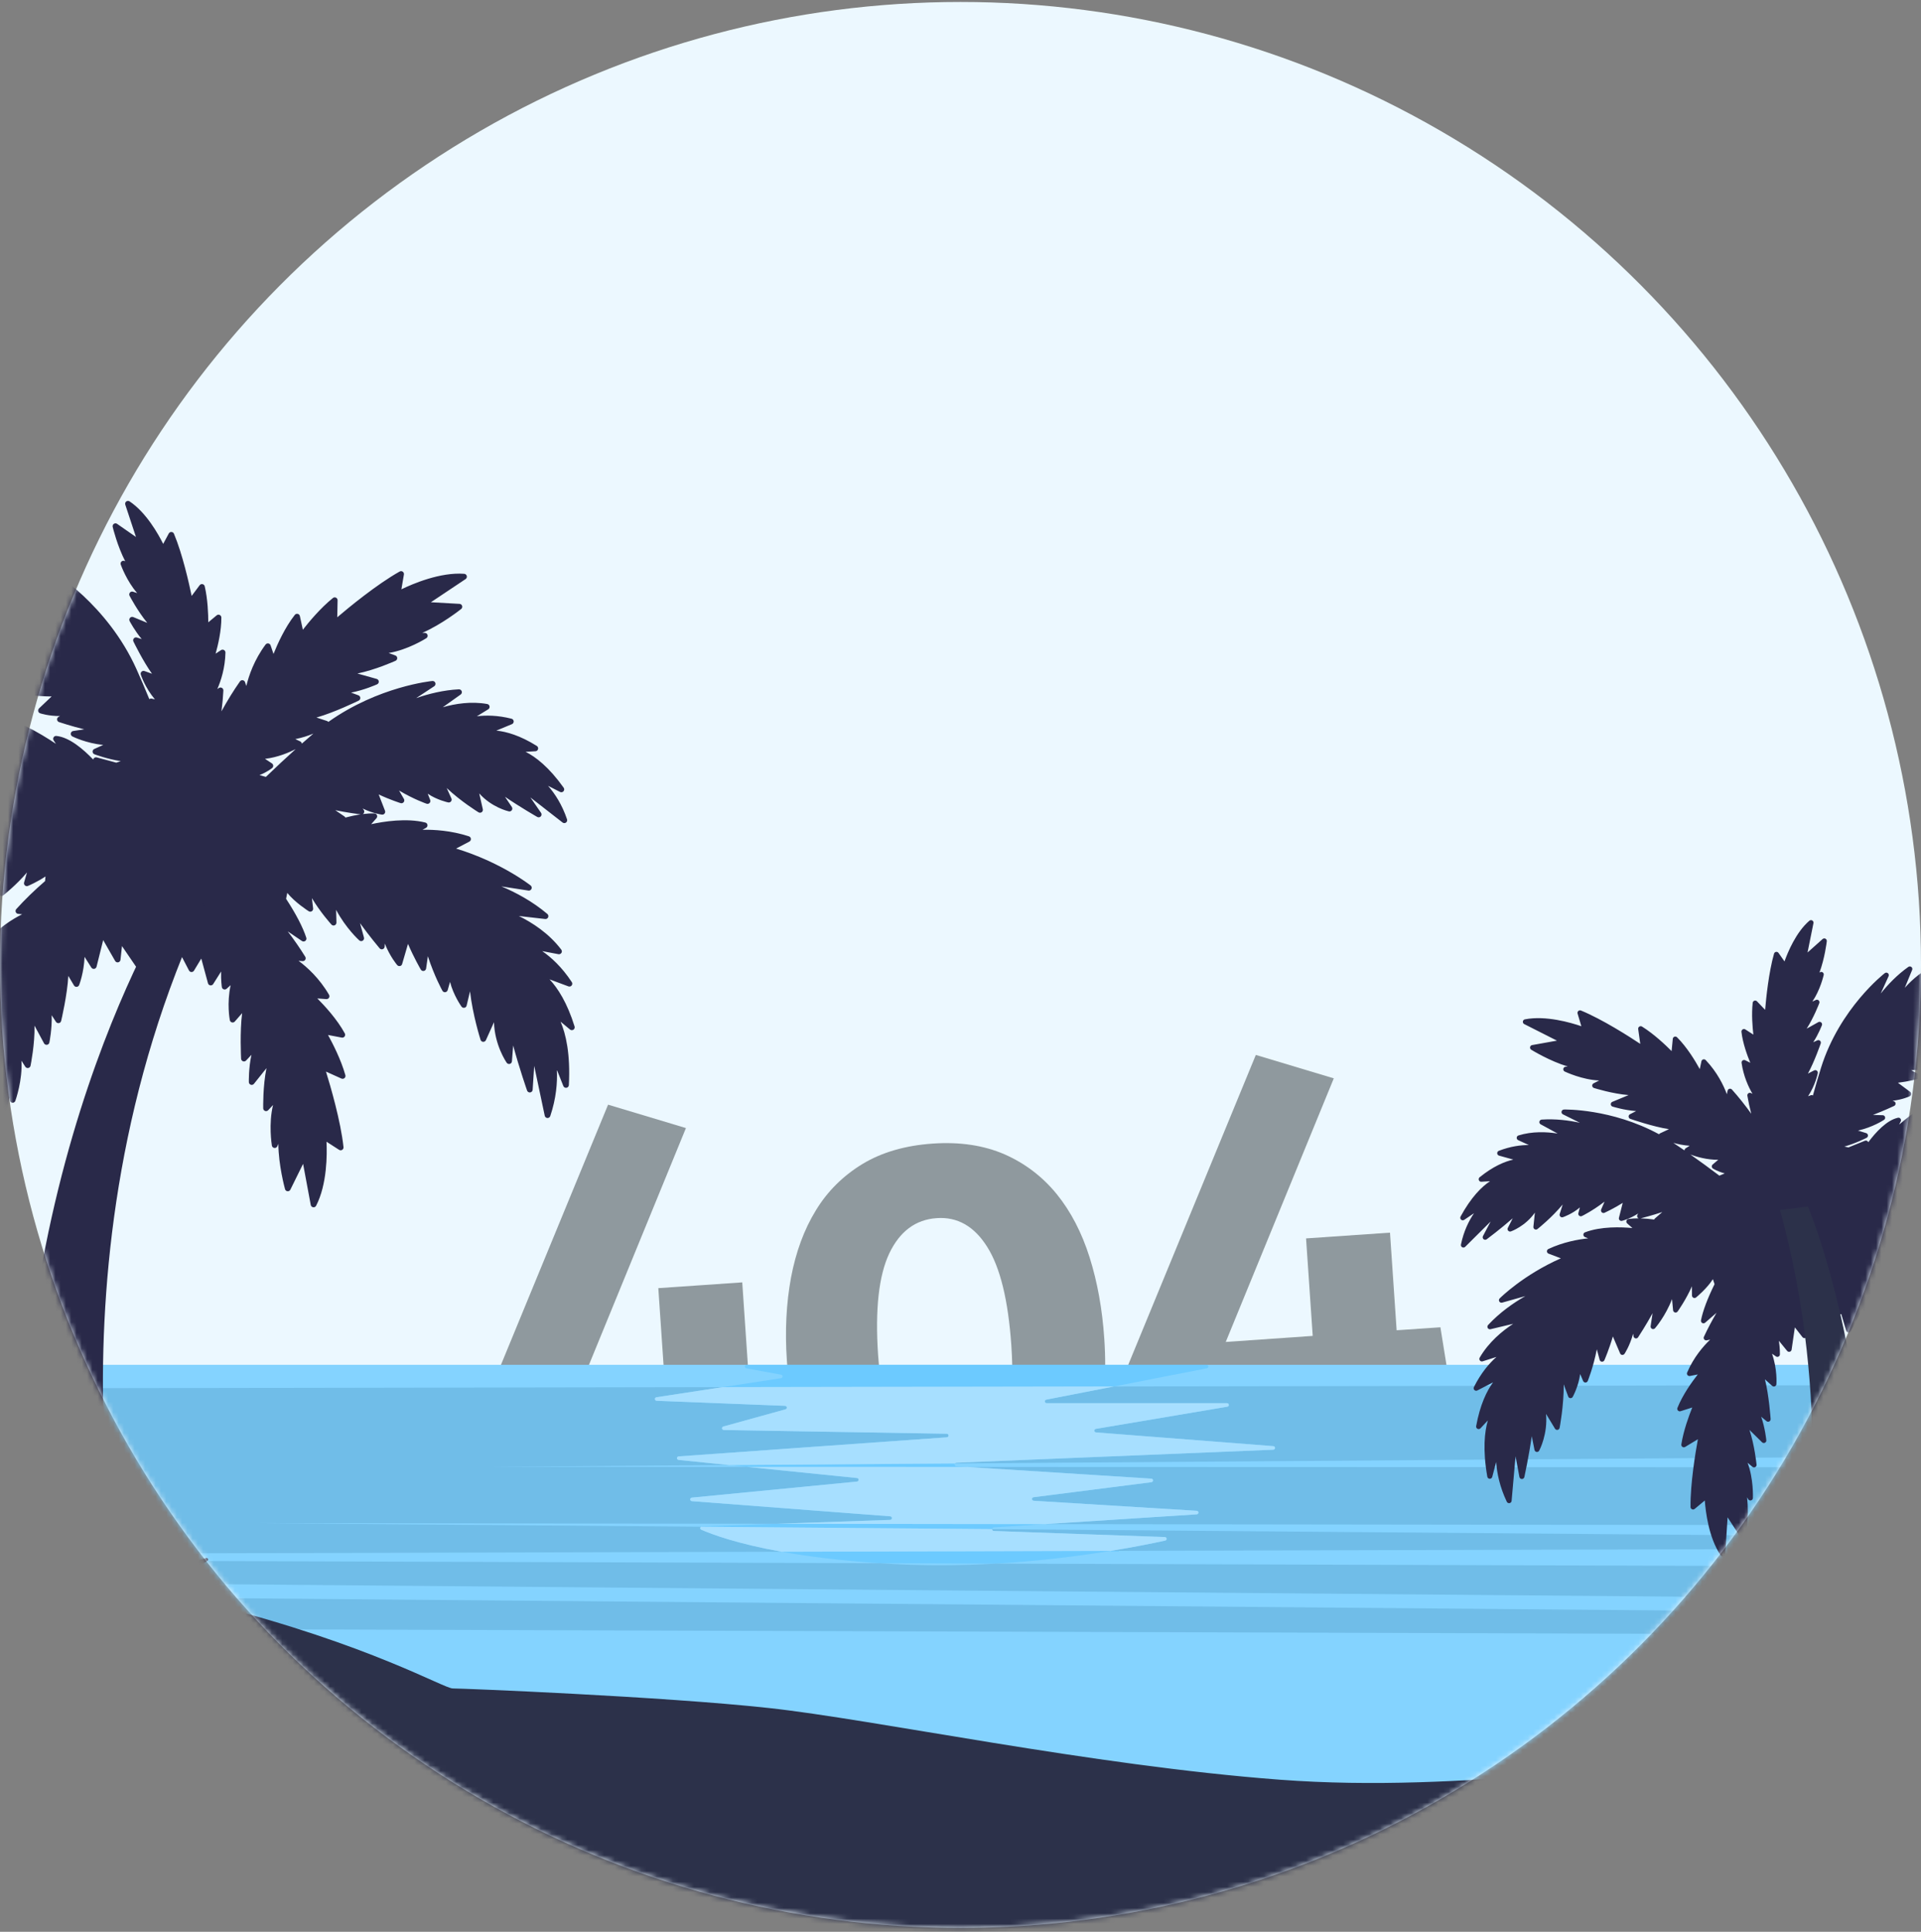 <?xml version="1.0" encoding="UTF-8"?>
<svg width="364px" height="366px" viewBox="0 0 364 366" version="1.1" xmlns="http://www.w3.org/2000/svg" xmlns:xlink="http://www.w3.org/1999/xlink">
    <rect x="0" y="0" width="364" height="366" fill="#808080" stroke="none"/>
    <!-- Generator: Sketch 52.5 (67469) - http://www.bohemiancoding.com/sketch -->
    <title>Lost at sea</title>
    <desc>Created with Sketch.</desc>
    <defs>
        <ellipse id="path-1" cx="182" cy="182.821" rx="182" ry="182.448"></ellipse>
    </defs>
    <g id="Pages" stroke="none" stroke-width="1" fill="none" fill-rule="evenodd">
        <g id="404_lg" transform="translate(-538, -184)">
            <g id="Lost-at-sea" transform="translate(538, 184)">
                <mask id="mask-2" fill="white">
                    <use xlink:href="#path-1"></use>
                </mask>
                <use id="Mask" fill="#ECF8FF" xlink:href="#path-1"></use>
                <g id="Group" mask="url(#mask-2)" fill="#8F999E">
                    <g transform="translate(94.706, 199.649)">
                        <polyline id="Fill-6" points="30.034 44.403 31.039 59.132 47.015 59.132 45.939 43.311 30.034 44.403"></polyline>
                        <polyline id="Fill-8" points="16.813 59.132 35.269 14.074 20.516 9.643 0.136 59.132 16.813 59.132"></polyline>
                        <path d="M54.473,59.132 L71.851,59.132 C71.785,58.428 71.725,57.709 71.673,56.971 C71.1,48.423 71.814,42.04 73.789,37.841 C75.787,33.644 78.785,31.411 82.784,31.141 C86.694,30.858 89.888,32.67 92.345,36.573 C94.823,40.48 96.329,46.692 96.925,55.243 C97.016,56.595 97.073,57.888 97.102,59.132 L114.709,59.132 C114.714,57.473 114.664,55.779 114.543,54.041 C114.171,48.428 113.236,43.252 111.755,38.563 C110.274,33.875 108.194,29.868 105.513,26.567 C102.81,23.263 99.515,20.756 95.627,19.045 C91.714,17.354 87.201,16.663 82.059,17.013 C76.826,17.372 72.383,18.665 68.707,20.889 C65.054,23.116 62.09,26.035 59.88,29.678 C57.647,33.317 56.096,37.557 55.177,42.412 C54.281,47.271 54.006,52.516 54.397,58.155 C54.419,58.484 54.447,58.807 54.473,59.132" id="Fill-10"></path>
                        <polyline id="Fill-12" points="179.406 59.132 178.23 51.82 169.935 52.384 168.677 33.888 152.772 34.981 154.033 53.454 137.554 54.598 158.029 4.655 143.254 0.22 118.994 59.132 179.406 59.132"></polyline>
                    </g>
                </g>
                <g id="Group" mask="url(#mask-2)">
                    <g transform="translate(-48.956, 94.688)">
                        <polygon id="Fill-24" fill="#84D3FF" points="15.82 276.559 447.783 276.559 447.783 163.889 15.82 163.889"></polygon>
                        <path d="M237.644,201.552 L215.717,201.482 C208.116,200.987 201.957,200.187 197.047,199.304 L259.47,199.137 C253.588,200.094 246.041,201.068 237.644,201.552 M236.947,195.02 L181.775,194.569 C181.831,194.526 181.904,194.498 181.992,194.494 L196.145,194.009 L246.974,194.074 L237.282,194.699 C237.065,194.713 236.954,194.864 236.947,195.02 M232.229,183.242 L190.514,183.228 L187.158,182.888 L229.913,182.579 C229.777,182.771 229.867,183.092 230.189,183.113 L232.229,183.242 M185.888,168.118 L196.94,166.43 C197.338,166.368 197.346,165.836 196.95,165.763 L190.379,164.56 C189.95,164.482 190.011,163.889 190.449,163.889 L277.557,163.889 C277.991,163.889 278.056,164.476 277.63,164.56 L260.026,167.992 L185.888,168.118" id="Fill-25" fill="#6CCAFF"></path>
                        <path d="M15.82,199.788 L15.82,168.407 L185.888,168.118 L173.355,170.032 C172.926,170.098 172.963,170.688 173.398,170.705 L197.703,171.664 C198.111,171.68 198.182,172.218 197.79,172.326 L186.022,175.58 C185.626,175.69 185.705,176.236 186.118,176.243 L228.34,176.952 C228.8,176.959 228.82,177.595 228.362,177.628 L177.57,181.24 C177.132,181.27 177.122,181.869 177.559,181.914 L187.158,182.888 L142.24,183.211 L190.514,183.228 L211.336,185.34 C211.767,185.384 211.766,185.972 211.334,186.013 L180.065,189.051 C179.628,189.094 179.635,189.692 180.072,189.725 L217.633,192.596 C218.086,192.631 218.071,193.256 217.617,193.272 L196.145,194.009 L97.892,193.882 L181.775,194.569 C181.589,194.713 181.586,195.024 181.85,195.139 C183.908,196.037 188.652,197.793 197.047,199.304 L15.82,199.788 M259.47,199.137 C264.004,198.4 267.553,197.673 269.741,197.191 C270.151,197.1 270.089,196.538 269.668,196.523 L237.293,195.374 C237.056,195.366 236.939,195.191 236.946,195.02 L447.783,196.746 L447.783,198.634 L259.47,199.137 M447.783,194.332 L246.974,194.074 L275.705,192.224 C276.154,192.195 276.153,191.576 275.704,191.548 L244.841,189.649 C244.406,189.621 244.384,189.03 244.816,188.975 L267.125,186.132 C267.556,186.077 267.535,185.487 267.101,185.459 L232.229,183.242 L447.783,183.316 L447.783,194.332 M229.913,182.579 C229.969,182.5 230.064,182.442 230.197,182.437 L290.204,179.976 C290.659,179.957 290.67,179.335 290.221,179.3 L256.645,176.699 C256.224,176.666 256.195,176.098 256.611,176.028 L281.507,171.829 C281.94,171.756 281.883,171.158 281.443,171.158 L247.298,171.158 C246.864,171.158 246.799,170.571 247.225,170.487 L260.026,167.992 L447.783,167.673 L447.783,181.008 L229.913,182.579" id="Fill-26" fill="#70BDE8"></path>
                        <path d="M197.047,199.304 C188.652,197.793 183.908,196.037 181.85,195.139 C181.586,195.024 181.589,194.713 181.775,194.569 L236.947,195.02 C236.939,195.191 237.056,195.366 237.293,195.374 L269.668,196.523 C270.089,196.538 270.151,197.1 269.741,197.191 C267.553,197.673 264.004,198.4 259.47,199.137 L197.047,199.304 M246.974,194.074 L196.145,194.009 L217.617,193.272 C218.071,193.256 218.086,192.631 217.633,192.596 L180.072,189.725 C179.635,189.692 179.628,189.094 180.065,189.051 L211.334,186.013 C211.766,185.972 211.767,185.384 211.336,185.34 L190.514,183.228 L232.229,183.242 L267.101,185.459 C267.535,185.487 267.556,186.077 267.125,186.132 L244.816,188.975 C244.384,189.03 244.406,189.621 244.841,189.649 L275.704,191.548 C276.153,191.576 276.154,192.195 275.705,192.224 L246.974,194.074 M187.158,182.888 L177.559,181.914 C177.122,181.869 177.132,181.27 177.57,181.24 L228.362,177.628 C228.82,177.595 228.8,176.959 228.34,176.952 L186.118,176.243 C185.705,176.236 185.626,175.69 186.022,175.58 L197.79,172.326 C198.182,172.218 198.111,171.68 197.703,171.664 L173.398,170.705 C172.963,170.688 172.926,170.098 173.355,170.032 L185.888,168.118 L260.026,167.992 L247.225,170.487 C246.799,170.571 246.864,171.158 247.298,171.158 L281.443,171.158 C281.883,171.158 281.94,171.756 281.507,171.829 L256.611,176.028 C256.195,176.098 256.224,176.666 256.645,176.699 L290.221,179.3 C290.67,179.335 290.659,179.957 290.204,179.976 L230.197,182.437 C230.064,182.442 229.969,182.5 229.913,182.579 L187.158,182.888" id="Fill-27" fill="#A7DFFF"></path>
                        <path d="M447.783,208.508 L15.82,204.823 L15.82,200.837 L215.717,201.482 C216.629,201.541 217.562,201.596 218.516,201.646 C221.386,201.797 224.226,201.865 227.019,201.865 C230.665,201.865 234.225,201.75 237.644,201.552 L447.783,202.23 L447.783,208.508" id="Fill-28" fill="#70BDE8"></path>
                        <polyline id="Fill-30" fill="#84D3FF" points="15.82 248.292 15.82 234.957 321.362 232.754 15.82 232.649 15.82 221.632 365.711 222.082 15.82 219.22 15.82 217.331 447.783 216.177 447.783 247.558 15.82 248.292"></polyline>
                        <polyline id="Fill-31" fill="#70BDE8" points="447.783 215.128 15.82 213.735 15.82 207.457 447.783 211.141 447.783 215.128"></polyline>
                        <path d="M73.96,209.526 C73.96,209.526 75.522,203.244 79.635,199.979 C79.861,199.801 80.187,200.004 80.126,200.284 L79.364,203.829 C79.308,204.088 79.583,204.291 79.812,204.158 C81.2,203.353 84.779,201.385 87.998,200.502 C88.344,200.407 88.541,200.889 88.227,201.064 C85.802,202.412 81.665,205.084 79.647,208.545 C79.497,208.803 79.775,209.102 80.045,208.975 L85.19,206.535 C85.483,206.397 85.761,206.752 85.556,207.005 L83.979,208.941 C83.806,209.153 83.979,209.469 84.251,209.437 L89.929,208.766 C90.275,208.725 90.41,209.203 90.093,209.346 C86.773,210.839 79.559,213.802 76.648,212.779 C72.808,211.43 73.96,209.526 73.96,209.526" id="Fill-38" fill="#353A55"></path>
                        <g id="Group-43" stroke-width="1" fill="none" transform="translate(324.637, 79.099)">
                            <path d="M37.906,57.062 C37.842,57.12 37.79,57.192 37.767,57.27 C36.915,57.152 36.045,57.069 35.193,57.047 C35.596,56.945 37.439,56.472 39.299,55.85 L37.906,57.062 Z M41.396,42.743 C42.271,42.99 43.331,43.21 44.489,43.289 L43.728,43.77 C43.59,43.857 43.504,44.008 43.504,44.171 C42.784,43.677 42.081,43.2 41.396,42.743 Z M51.129,48.525 L50.11,48.953 C48.227,47.528 46.389,46.192 44.627,44.955 C45.727,45.359 47.749,45.969 49.897,45.947 L48.843,46.84 C48.728,46.937 48.664,47.085 48.676,47.236 C48.687,47.387 48.768,47.525 48.895,47.607 C48.941,47.639 49.805,48.185 51.129,48.525 Z M1.172,57.289 C1.333,57.438 1.575,57.456 1.759,57.332 L3.619,56.077 C2.64,57.515 1.673,59.468 1.149,61.998 C1.102,62.205 1.2,62.416 1.385,62.517 C1.575,62.618 1.799,62.585 1.949,62.436 L6.77,57.647 L5.318,60.403 C5.215,60.601 5.261,60.844 5.428,60.99 C5.601,61.136 5.843,61.145 6.027,61.011 C6.159,60.909 8.665,59.042 10.957,57.028 L10.03,58.851 C9.943,59.025 9.966,59.237 10.099,59.385 C10.225,59.532 10.433,59.584 10.617,59.52 C10.755,59.47 13.37,58.511 15.156,55.959 L14.873,58.644 C14.856,58.835 14.954,59.02 15.121,59.113 C15.288,59.206 15.495,59.189 15.645,59.069 C15.789,58.957 18.341,56.921 20.426,54.416 L19.855,56.229 C19.804,56.401 19.85,56.588 19.982,56.715 C20.109,56.84 20.299,56.883 20.466,56.825 C20.575,56.789 22.286,56.189 23.68,54.971 L23.397,56.055 C23.351,56.236 23.409,56.427 23.553,56.546 C23.697,56.665 23.899,56.689 24.066,56.607 C24.163,56.561 26.087,55.628 28.356,53.874 L27.717,55.364 C27.642,55.546 27.683,55.757 27.826,55.895 C27.965,56.033 28.178,56.069 28.356,55.988 C28.443,55.949 30.101,55.184 31.801,54.114 L31.086,56.932 C31.04,57.094 31.086,57.266 31.207,57.386 C31.323,57.506 31.495,57.555 31.657,57.517 C31.737,57.498 33.108,57.166 34.732,56.122 L34.594,56.362 C34.496,56.529 34.508,56.736 34.623,56.89 C34.675,56.958 34.744,57.009 34.819,57.042 C34.15,57.039 33.5,57.077 32.889,57.168 C32.705,57.195 32.555,57.327 32.503,57.505 C32.451,57.684 32.503,57.877 32.641,58 L33.638,58.882 C31.524,58.682 27.654,58.541 24.647,59.694 C24.463,59.764 24.342,59.939 24.342,60.136 C24.342,60.333 24.457,60.511 24.641,60.585 L25.252,60.833 C23.374,61.025 20.535,61.529 17.713,62.848 C17.54,62.93 17.431,63.107 17.436,63.3 C17.448,63.492 17.569,63.662 17.747,63.729 L20.08,64.614 C12.996,67.744 8.676,72.021 8.486,72.211 C8.331,72.364 8.302,72.603 8.411,72.791 C8.521,72.979 8.745,73.068 8.953,73.01 L13.347,71.775 C11.089,73.061 8.509,74.86 6.286,77.255 C6.148,77.41 6.119,77.641 6.223,77.822 C6.332,78.005 6.545,78.095 6.747,78.047 L11.043,77.023 C9.004,78.354 6.424,80.467 4.696,83.435 C4.598,83.606 4.616,83.821 4.737,83.975 C4.858,84.13 5.065,84.191 5.255,84.133 L7.876,83.299 C6.545,84.476 4.961,86.293 3.602,89.014 C3.51,89.199 3.544,89.423 3.694,89.568 C3.844,89.715 4.063,89.748 4.247,89.654 L7.225,88.115 C6.05,89.729 4.771,92.321 4.028,96.406 C3.994,96.615 4.097,96.824 4.282,96.919 C4.472,97.011 4.702,96.974 4.846,96.821 L6.246,95.329 C5.624,97.456 5.244,100.85 6.142,105.989 C6.182,106.211 6.367,106.376 6.591,106.385 C6.816,106.396 7.017,106.247 7.075,106.03 L7.818,103.214 C7.968,105.32 8.498,107.929 9.834,110.737 C9.926,110.931 10.139,111.038 10.352,111 C10.565,110.963 10.721,110.786 10.744,110.572 L11.493,102.118 L12.224,106.038 C12.264,106.262 12.46,106.424 12.685,106.429 C12.915,106.432 13.111,106.275 13.163,106.053 C13.174,106.003 14.027,102.08 14.562,98.319 L15.086,100.92 C15.127,101.118 15.282,101.27 15.484,101.3 C15.685,101.329 15.881,101.229 15.973,101.05 C16.06,100.894 17.621,97.883 17.269,94.09 L18.968,96.894 C19.066,97.064 19.262,97.148 19.458,97.117 C19.654,97.081 19.804,96.93 19.844,96.736 C19.884,96.518 20.644,92.497 20.621,88.504 L21.468,90.795 C21.531,90.971 21.681,91.095 21.877,91.107 C22.067,91.12 22.246,91.023 22.332,90.859 C22.395,90.743 23.449,88.779 23.737,86.54 L24.296,87.857 C24.371,88.034 24.544,88.147 24.734,88.148 C24.929,88.147 25.102,88.031 25.177,87.852 C25.223,87.732 26.214,85.308 26.893,81.851 L27.429,83.849 C27.481,84.046 27.648,84.192 27.855,84.204 C28.057,84.218 28.247,84.103 28.328,83.916 C28.374,83.814 29.255,81.758 29.934,79.416 L31.305,82.626 C31.374,82.788 31.513,82.912 31.697,82.915 C31.87,82.931 32.042,82.851 32.14,82.706 C32.192,82.625 33.143,81.198 33.77,78.898 L33.845,79.388 C33.874,79.584 34.024,79.741 34.214,79.784 C34.415,79.828 34.605,79.743 34.715,79.578 C34.795,79.453 36.201,77.308 37.456,75.021 L37.088,77.475 C37.059,77.685 37.168,77.891 37.358,77.98 C37.554,78.07 37.779,78.021 37.923,77.861 C38.021,77.751 39.904,75.569 41.142,72.345 L41.344,74.456 C41.361,74.655 41.505,74.821 41.695,74.873 C41.891,74.929 42.093,74.851 42.208,74.688 C42.294,74.563 43.832,72.385 44.909,69.922 L44.921,71.658 C44.926,71.842 45.03,72.01 45.197,72.088 C45.364,72.168 45.56,72.143 45.704,72.027 C45.802,71.943 47.795,70.303 48.883,68.564 L49.2,69.516 C47.852,72.252 46.988,74.554 46.631,76.36 C46.597,76.561 46.689,76.764 46.862,76.867 C47.04,76.967 47.259,76.948 47.415,76.814 L49.574,74.938 C48.682,76.463 47.875,77.983 47.184,79.482 C47.109,79.645 47.127,79.837 47.242,79.979 C47.351,80.121 47.535,80.186 47.708,80.154 L48.371,80.022 C47.098,81.231 45.266,83.323 44.005,86.252 C43.936,86.415 43.965,86.604 44.074,86.742 C44.189,86.881 44.362,86.942 44.541,86.911 L46.021,86.618 C44.949,87.976 43.158,90.467 42.168,92.95 C42.099,93.122 42.139,93.319 42.266,93.454 C42.392,93.59 42.582,93.641 42.755,93.583 L44.978,92.876 C44.385,94.338 43.32,97.214 42.905,99.87 C42.882,100.054 42.962,100.237 43.112,100.341 C43.268,100.445 43.469,100.449 43.625,100.353 L46.044,98.891 C45.6,101.304 44.592,107.337 44.65,111.732 C44.65,111.916 44.759,112.082 44.926,112.159 C45.093,112.236 45.289,112.212 45.433,112.094 L47.351,110.498 C47.501,112.581 48.088,117.546 50.352,120.878 C50.427,120.992 50.548,121.064 50.674,121.083 C50.738,121.092 50.807,121.089 50.87,121.071 C51.066,121.017 51.21,120.845 51.222,120.64 L51.671,113.689 L54.286,117.702 C54.395,117.868 54.597,117.95 54.787,117.907 C54.983,117.865 55.132,117.708 55.161,117.511 C55.19,117.291 55.76,113.408 55.363,109.885 L55.576,110.257 C55.679,110.442 55.893,110.535 56.1,110.486 C56.307,110.435 56.457,110.253 56.468,110.04 C56.474,109.853 56.601,106.356 55.461,103.354 L56.376,104.121 C56.526,104.245 56.733,104.269 56.906,104.177 C57.079,104.086 57.177,103.9 57.16,103.706 C57.137,103.517 56.785,100.033 55.818,97.129 L58.202,99.471 C58.346,99.611 58.559,99.647 58.743,99.561 C58.922,99.473 59.031,99.282 59.008,99.081 C58.997,98.957 58.772,96.729 58.035,94.624 L59.043,95.464 C59.187,95.587 59.394,95.608 59.567,95.523 C59.734,95.435 59.838,95.255 59.826,95.064 C59.809,94.845 59.515,90.569 58.749,87.544 L60.126,88.783 C60.258,88.906 60.454,88.941 60.621,88.871 C60.794,88.803 60.909,88.646 60.921,88.463 C60.932,88.33 61.116,85.637 60.091,82.689 L60.834,83.205 C60.978,83.304 61.162,83.319 61.318,83.24 C61.473,83.161 61.577,83.002 61.583,82.826 C61.583,82.763 61.612,81.69 61.393,80.237 L62.954,82.158 C63.075,82.304 63.27,82.366 63.455,82.316 C63.633,82.266 63.771,82.111 63.8,81.924 L64.417,77.7 L65.862,79.553 C65.972,79.689 66.139,79.757 66.311,79.731 C66.484,79.705 66.622,79.588 66.686,79.427 L67.97,76.019 L73.211,75.183 L74.144,78.322 C74.196,78.509 74.363,78.634 74.553,78.662 C74.749,78.68 74.933,78.579 75.026,78.406 L77.283,74.047 L77.807,76.291 C77.853,76.493 78.015,76.636 78.228,76.659 C78.435,76.677 78.631,76.56 78.712,76.369 L80.272,72.68 L81.902,76.95 C81.966,77.129 82.133,77.251 82.329,77.258 C82.519,77.266 82.691,77.159 82.778,76.986 L83.688,75.083 C84.103,77.667 85.093,79.539 85.145,79.633 C85.231,79.795 85.404,79.889 85.583,79.885 C85.767,79.878 85.928,79.767 86.003,79.601 L86.752,77.905 C87.288,80.98 88.762,85.005 88.837,85.211 C88.9,85.39 89.073,85.52 89.257,85.523 C89.453,85.533 89.632,85.428 89.712,85.255 L90.288,84.077 C90.478,86.297 91.175,88.426 91.215,88.543 C91.279,88.734 91.452,88.872 91.653,88.87 C91.855,88.877 92.039,88.755 92.114,88.568 L93.335,85.453 C93.634,88.501 94.735,91.827 94.792,92.007 C94.855,92.192 95.011,92.316 95.213,92.334 C95.408,92.347 95.587,92.24 95.673,92.066 L96.197,90.992 C96.382,94.198 97.92,97.338 98.006,97.505 C98.098,97.696 98.305,97.8 98.519,97.763 C98.726,97.724 98.887,97.55 98.904,97.338 L98.945,96.912 C100.022,100.292 102.118,103.602 102.239,103.79 C102.349,103.957 102.544,104.041 102.74,104 C102.936,103.96 103.08,103.803 103.115,103.607 L103.869,98.872 L107.112,105.033 C107.204,105.213 107.405,105.318 107.607,105.282 C107.809,105.252 107.97,105.094 108.004,104.894 C108.707,100.927 107.221,96.154 106.507,94.191 L108.909,94.861 C109.087,94.913 109.277,94.853 109.398,94.714 C109.519,94.575 109.548,94.379 109.479,94.21 C107.739,90.176 104.359,85.083 102.971,83.061 L105.775,83.406 C105.96,83.428 106.138,83.342 106.236,83.184 C106.34,83.027 106.334,82.827 106.236,82.67 C104.779,80.415 102.637,78.226 101.496,77.133 L103.811,76.871 C103.996,76.851 104.151,76.726 104.209,76.55 C104.266,76.375 104.22,76.181 104.088,76.052 C102.176,74.189 99.521,72.651 97.994,71.848 L99.469,71.51 C99.642,71.471 99.774,71.338 99.82,71.166 C99.866,70.994 99.814,70.811 99.682,70.691 C97.344,68.532 94.815,67.373 93.162,66.79 L93.819,66.639 C93.997,66.599 94.136,66.463 94.176,66.289 C94.222,66.114 94.164,65.93 94.026,65.811 C92.425,64.416 90.634,63.053 88.71,61.759 L88.543,61.002 C90.018,61.749 91.555,62.193 91.636,62.216 C91.809,62.267 92.005,62.211 92.125,62.073 C92.246,61.934 92.275,61.738 92.206,61.569 L91.526,59.97 C93.496,61.801 95.765,63.193 95.892,63.273 C96.065,63.376 96.284,63.363 96.439,63.239 C96.595,63.116 96.658,62.907 96.595,62.716 L95.944,60.7 C98.357,63.167 100.949,64.422 101.087,64.485 C101.277,64.576 101.502,64.53 101.646,64.371 C101.79,64.213 101.807,63.98 101.698,63.8 L100.39,61.692 C102.446,63.293 104.583,64.707 104.704,64.789 C104.871,64.897 105.084,64.894 105.246,64.778 C105.407,64.663 105.482,64.46 105.43,64.269 L105.303,63.788 C106.789,65.651 108.223,66.585 108.31,66.637 C108.454,66.732 108.644,66.739 108.793,66.654 C108.949,66.57 109.041,66.409 109.041,66.233 L109.035,62.741 C110.585,64.621 112.203,66.159 112.284,66.235 C112.433,66.374 112.652,66.405 112.837,66.311 C113.015,66.217 113.113,66.019 113.084,65.817 L112.785,63.771 C114.778,66.673 116.644,68.507 116.736,68.599 C116.874,68.733 117.076,68.772 117.254,68.696 C117.433,68.621 117.548,68.446 117.548,68.253 L117.536,66.824 C118.683,68.765 120.428,70.149 120.531,70.23 C120.681,70.346 120.883,70.365 121.05,70.278 C121.211,70.191 121.315,70.016 121.303,69.828 L121.176,67.389 C122.731,71.064 125.018,74.455 125.139,74.638 C125.254,74.802 125.456,74.88 125.646,74.836 C125.836,74.79 125.98,74.631 126.009,74.435 L126.458,71.188 C127.639,74.81 130.259,76.954 130.397,77.065 C130.553,77.191 130.777,77.204 130.944,77.099 C131.117,76.993 131.204,76.79 131.163,76.592 L130.616,73.996 C132.592,77.237 134.93,80.499 134.959,80.54 C135.091,80.725 135.333,80.791 135.541,80.698 C135.748,80.604 135.863,80.378 135.811,80.155 L134.936,76.266 L138.962,83.73 C139.065,83.919 139.284,84.017 139.492,83.968 C139.705,83.92 139.854,83.737 139.86,83.521 C139.987,80.412 139.434,77.807 138.743,75.812 L140.54,78.104 C140.678,78.281 140.92,78.337 141.121,78.239 C141.323,78.141 141.427,77.916 141.375,77.697 C140.171,72.622 138.484,69.656 137.073,67.95 L138.944,68.763 C139.14,68.847 139.365,68.792 139.503,68.629 C139.636,68.467 139.647,68.234 139.532,68.058 C137.234,64.602 135.039,62.729 133.323,61.713 L136.664,61.945 C136.871,61.958 137.061,61.838 137.136,61.647 C137.217,61.454 137.159,61.234 137.003,61.101 C134.682,59.141 132.511,58.101 130.818,57.55 L133.559,57.274 C133.755,57.254 133.922,57.114 133.974,56.924 C134.026,56.733 133.951,56.529 133.795,56.412 C131.037,54.373 127.829,53.457 125.433,53.046 L129.781,52.279 C129.988,52.243 130.15,52.075 130.173,51.866 C130.196,51.655 130.086,51.454 129.89,51.37 C126.901,50.053 123.826,49.423 121.245,49.14 L125.767,48.529 C125.986,48.501 126.153,48.33 126.176,48.113 C126.204,47.897 126.083,47.691 125.882,47.61 C125.634,47.511 119.978,45.298 112.232,45.237 L114.029,43.499 C114.167,43.366 114.207,43.162 114.138,42.982 C114.069,42.803 113.896,42.681 113.706,42.677 C110.602,42.585 107.791,43.249 105.989,43.82 L106.455,43.348 C106.593,43.208 106.628,42.998 106.553,42.818 C106.472,42.638 106.288,42.526 106.092,42.534 C102.878,42.668 99.382,44.333 97.516,45.357 L98.087,44.152 C98.161,43.984 98.138,43.785 98.017,43.641 L97.943,43.566 C98.064,43.486 98.144,43.351 98.156,43.2 C98.173,43.011 98.069,42.831 97.908,42.743 L97.067,42.292 C99.659,42.135 101.905,40.991 102.026,40.93 C102.182,40.85 102.279,40.696 102.285,40.524 C102.291,40.352 102.21,40.189 102.061,40.098 L100.54,39.141 C103.725,38.58 106.565,36.091 106.703,35.969 C106.847,35.838 106.899,35.632 106.835,35.447 C106.766,35.263 106.593,35.136 106.398,35.132 L102.907,35.029 L108.442,31.816 C108.632,31.706 108.724,31.48 108.661,31.269 C108.603,31.058 108.408,30.917 108.183,30.924 C102.959,31.129 97.113,33.643 94.17,35.079 L95.12,33.831 C95.241,33.671 95.253,33.452 95.143,33.282 C95.034,33.113 94.832,33.029 94.637,33.075 C90.835,33.941 86.573,37.211 84.177,39.278 L84.483,38.662 C84.563,38.497 84.546,38.299 84.431,38.154 C84.321,38.008 84.137,37.939 83.953,37.98 C81.81,38.449 79.714,40.76 78.326,42.624 C78.297,42.552 78.257,42.485 78.199,42.431 C78.061,42.307 77.871,42.271 77.698,42.337 C76.661,42.745 75.607,43.174 74.576,43.601 L73.799,43.441 C75.941,42.845 77.9,41.838 78.015,41.779 C78.188,41.689 78.285,41.505 78.268,41.311 C78.251,41.118 78.124,40.954 77.934,40.896 L76.379,40.411 C79.167,39.789 81.205,38.45 81.315,38.381 C81.488,38.266 81.568,38.051 81.511,37.85 C81.453,37.651 81.275,37.506 81.067,37.503 L79.218,37.445 C81.234,36.682 83.118,35.797 83.227,35.744 C83.4,35.662 83.509,35.484 83.504,35.293 C83.498,35.101 83.377,34.932 83.198,34.864 L82.939,34.764 C84.857,34.547 86.124,33.938 86.199,33.902 C86.349,33.829 86.452,33.682 86.464,33.516 C86.481,33.349 86.412,33.187 86.274,33.087 L83.947,31.355 C85.934,31.111 87.708,30.653 87.794,30.63 C87.99,30.58 88.128,30.418 88.151,30.222 C88.174,30.025 88.077,29.835 87.898,29.743 L86.47,28.988 C89.332,28.913 91.411,28.422 91.515,28.397 C91.699,28.353 91.838,28.208 91.872,28.026 C91.912,27.843 91.838,27.656 91.688,27.546 L90.789,26.882 C92.632,26.949 94.343,26.329 94.447,26.29 C94.614,26.229 94.735,26.076 94.752,25.897 C94.775,25.718 94.694,25.542 94.544,25.442 L92.961,24.394 C96.157,25.021 99.417,24.985 99.601,24.983 C99.791,24.98 99.964,24.862 100.033,24.684 C100.108,24.505 100.068,24.301 99.93,24.165 L98.023,22.258 C101.007,23.109 103.644,22.201 103.783,22.151 C103.967,22.085 104.094,21.913 104.099,21.718 C104.111,21.522 103.996,21.341 103.817,21.262 L101.951,20.435 C104.998,20.546 108.114,20.412 108.287,20.405 C108.511,20.395 108.696,20.231 108.736,20.011 C108.776,19.791 108.655,19.573 108.454,19.486 L105.591,18.267 L112.341,18.934 C112.554,18.954 112.75,18.834 112.831,18.639 C112.911,18.443 112.854,18.219 112.693,18.085 C110.688,16.455 108.707,15.552 107.043,15.056 L109.283,14.852 C109.502,14.832 109.675,14.665 109.709,14.446 C109.744,14.228 109.623,14.016 109.421,13.932 C105.511,12.33 102.723,12.079 100.868,12.265 L102.21,11.306 C102.377,11.185 102.452,10.968 102.383,10.77 C102.32,10.571 102.135,10.441 101.928,10.438 C98.651,10.451 96.388,11.117 94.867,11.88 L96.491,9.584 C96.612,9.416 96.612,9.189 96.485,9.023 C96.364,8.856 96.151,8.789 95.956,8.852 C93.692,9.591 92.028,10.632 90.853,11.598 L91.838,9.6 C91.924,9.423 91.895,9.209 91.763,9.063 C91.624,8.917 91.417,8.87 91.233,8.945 C88.71,9.966 86.665,11.782 85.249,13.358 L86.642,9.975 C86.723,9.778 86.665,9.551 86.498,9.418 C86.331,9.285 86.101,9.278 85.923,9.401 C83.815,10.892 82.058,12.731 80.687,14.446 L82.179,11.166 C82.271,10.966 82.213,10.73 82.046,10.593 C81.874,10.457 81.632,10.453 81.459,10.586 C81.373,10.651 72.9,17.223 69.37,28.527 C68.857,30.174 68.345,31.924 67.838,33.762 C67.717,33.688 67.567,33.673 67.429,33.722 L66.922,33.904 C68.316,31.771 68.742,29.641 68.759,29.534 C68.794,29.354 68.725,29.171 68.581,29.061 C68.431,28.952 68.241,28.933 68.074,29.015 L66.893,29.615 C68.143,27.314 69.26,24.082 69.318,23.912 C69.381,23.731 69.329,23.53 69.191,23.401 C69.047,23.273 68.84,23.241 68.667,23.321 L67.901,23.674 C68.886,22.168 69.502,20.549 69.543,20.455 C69.612,20.266 69.56,20.053 69.404,19.922 C69.255,19.79 69.036,19.77 68.863,19.867 L66.657,21.104 C68.01,18.98 68.995,16.412 69.047,16.268 C69.116,16.085 69.07,15.88 68.926,15.748 C68.782,15.615 68.575,15.581 68.402,15.663 L67.734,15.972 C69.22,13.792 69.848,11.084 69.882,10.935 C69.928,10.726 69.836,10.512 69.646,10.409 C69.462,10.306 69.231,10.34 69.082,10.491 L69.07,10.5 C70.084,7.777 70.447,4.719 70.47,4.539 C70.487,4.341 70.389,4.15 70.211,4.059 C70.038,3.965 69.825,3.994 69.675,4.126 L66.818,6.674 L67.941,1.117 C67.982,0.916 67.89,0.712 67.717,0.609 C67.538,0.505 67.319,0.525 67.164,0.659 C64.635,2.831 63.075,6.623 62.453,8.365 L61.318,6.753 C61.214,6.603 61.03,6.527 60.846,6.558 C60.667,6.588 60.517,6.721 60.471,6.898 C59.463,10.435 58.962,15.376 58.784,17.539 L57.246,15.928 C57.119,15.794 56.923,15.747 56.751,15.806 C56.572,15.865 56.445,16.021 56.428,16.206 C56.186,18.386 56.394,20.867 56.555,22.235 L55.034,21.25 C54.879,21.15 54.677,21.148 54.522,21.246 C54.366,21.344 54.28,21.523 54.297,21.707 C54.545,23.864 55.397,26.188 55.973,27.568 L55.006,27.088 C54.844,27.01 54.654,27.025 54.516,27.129 C54.372,27.233 54.297,27.409 54.32,27.585 C54.683,30.12 55.633,32.156 56.388,33.449 L56.1,33.307 C55.944,33.227 55.749,33.245 55.605,33.352 C55.461,33.46 55.391,33.64 55.42,33.818 C55.61,34.92 55.852,36.058 56.152,37.221 C54.971,35.569 53.744,34.036 52.494,32.64 C52.373,32.506 52.183,32.452 52.011,32.498 C51.838,32.545 51.705,32.685 51.671,32.862 L51.533,33.522 C50.922,31.876 49.718,29.365 47.524,27.058 C47.403,26.93 47.219,26.879 47.046,26.928 C46.879,26.977 46.746,27.116 46.712,27.29 L46.401,28.77 C45.571,27.254 43.988,24.622 42.093,22.738 C41.966,22.609 41.77,22.565 41.597,22.628 C41.425,22.691 41.304,22.849 41.286,23.033 L41.062,25.357 C39.956,24.238 37.733,22.126 35.458,20.708 C35.297,20.611 35.095,20.613 34.945,20.714 C34.79,20.816 34.703,20.998 34.732,21.182 L35.124,23.985 C33.085,22.632 27.942,19.334 23.887,17.667 C23.714,17.598 23.524,17.632 23.386,17.756 C23.248,17.879 23.196,18.07 23.248,18.247 L23.962,20.645 C21.992,19.966 17.2,18.561 13.261,19.339 C13.059,19.379 12.904,19.542 12.881,19.744 C12.852,19.946 12.955,20.144 13.134,20.236 L19.337,23.374 L14.631,24.217 C14.436,24.251 14.28,24.403 14.246,24.598 C14.211,24.793 14.297,24.991 14.464,25.095 C14.655,25.212 17.995,27.259 21.382,28.271 L20.961,28.32 C20.748,28.345 20.581,28.506 20.541,28.718 C20.506,28.928 20.616,29.136 20.811,29.229 C20.978,29.308 24.135,30.793 27.337,30.923 L26.277,31.464 C26.104,31.551 26.001,31.736 26.018,31.93 C26.035,32.124 26.168,32.289 26.352,32.347 C26.531,32.404 29.865,33.445 32.912,33.689 L29.831,34.97 C29.646,35.047 29.526,35.232 29.537,35.434 C29.543,35.635 29.681,35.809 29.871,35.869 C29.992,35.906 32.123,36.565 34.34,36.718 L33.177,37.316 C33.004,37.403 32.906,37.584 32.918,37.775 C32.929,37.966 33.056,38.131 33.24,38.194 C33.442,38.266 37.485,39.669 40.561,40.148 L38.885,40.932 C38.798,40.972 38.729,41.034 38.683,41.11 C29.652,36.209 20.76,36.423 20.662,36.426 C20.443,36.433 20.259,36.588 20.212,36.803 C20.161,37.017 20.27,37.236 20.466,37.334 L23.685,38.935 C21.543,38.471 19.026,38.155 16.451,38.332 C16.238,38.347 16.06,38.5 16.014,38.708 C15.968,38.916 16.066,39.129 16.256,39.23 L19.464,40.975 C17.367,40.639 14.649,40.531 12.045,41.334 C11.855,41.392 11.723,41.562 11.711,41.76 C11.694,41.958 11.809,42.144 11.988,42.226 L14.009,43.154 C12.489,43.146 10.542,43.391 8.319,44.249 C8.129,44.324 8.008,44.513 8.014,44.719 C8.025,44.926 8.169,45.102 8.365,45.158 L11.072,45.911 C9.413,46.281 7.236,47.196 4.685,49.258 C4.524,49.389 4.466,49.61 4.541,49.804 C4.616,49.998 4.8,50.124 5.013,50.109 L6.655,50.006 C5.1,51.035 3.095,52.989 1.074,56.706 C0.97,56.899 1.01,57.14 1.172,57.289 Z" id="Fill-42" fill="#292949"></path>
                        </g>
                        <path d="M391.519,133.895 C391.519,133.895 413.226,184.288 396.409,254.344 L378.307,255.703 C378.307,255.703 403.821,198.702 386.243,134.561 L391.519,133.895" id="Fill-44" fill="#2C314A"></path>
                        <path d="M369.276,224.584 C368.677,225.512 368.026,226.555 367.456,227.755 C366.788,229.156 366.223,230.766 365.97,232.644 C365.889,233.23 365.832,233.804 365.785,234.366 C365.814,234.426 365.843,234.485 365.866,234.544 C366.937,232.702 368.268,230.967 369.898,229.66 C370.549,229.143 371.274,228.709 372.052,228.331 C376.544,226.141 382.88,226.1 387.032,226.387 C387.24,226.401 387.401,226.483 387.522,226.598 C387.954,226.471 388.351,226.343 388.726,226.208 C389.037,226.095 389.204,225.855 389.255,225.592 C389.342,225.136 389.06,224.612 388.489,224.569 C388.075,224.538 387.637,224.511 387.182,224.487 C385.944,224.423 384.573,224.394 383.15,224.435 C383.957,224.138 384.746,223.898 385.529,223.679 C389.25,222.637 392.619,222.362 395.055,221.763 C396.132,221.5 396.086,219.951 395.003,219.751 C389.837,218.799 381.883,217.948 375.934,220.054 C374.908,220.418 373.929,220.859 373.048,221.415 C371.672,222.281 370.416,223.371 369.276,224.584" id="Fill-46" fill="#353A55"></path>
                        <path d="M393.892,232.295 C390.891,231.808 386.917,231.345 383.018,231.424 L383.029,231.498 C383.012,231.71 382.903,231.914 382.667,232.031 C381.584,232.569 380.15,233.064 378.577,233.767 C378.537,233.873 378.468,233.972 378.364,234.056 C377.016,235.135 374.932,236.279 372.916,238.124 C375.45,237.005 378.675,236.527 381.716,236.363 C386.485,234.65 391.041,234.518 394.047,233.908 C395.055,233.703 394.934,232.464 393.892,232.295" id="Fill-49" fill="#353A55"></path>
                        <path d="M403.049,246.301 C399.467,243.734 393.057,239.272 387.948,237.308 C387.873,237.439 387.741,237.55 387.539,237.615 C385.103,238.404 381.261,238.927 377.471,240.946 C378.111,240.743 378.756,240.582 379.412,240.476 C382.223,240.024 387.228,242.148 391.346,244.227 C395.026,245.35 399.185,247.299 401.846,248.441 C402.617,248.772 403.481,248.254 403.556,247.418 C403.597,246.981 403.406,246.556 403.049,246.301" id="Fill-50" fill="#353A55"></path>
                        <path d="M392.02,249.202 L392.4,249.237 C393.034,249.151 393.379,248.298 392.821,247.808 C392.751,247.749 392.682,247.687 392.613,247.628 C389.434,246.649 385.339,245.469 382.782,245.693 C383.329,245.957 383.864,246.239 384.383,246.527 C387.51,247.332 390.033,248.589 392.02,249.202" id="Fill-51" fill="#353A55"></path>
                        <g id="Group-55" stroke-width="1" fill="none">
                            <path d="M447.783,251.347 C447.783,251.347 411.211,240.57 385.869,239.415 C360.527,238.261 327.122,245.189 291.413,242.494 C255.703,239.8 214.81,231.115 194.652,228.915 C174.494,226.715 136.484,225.202 134.756,225.207 C133.028,225.211 119.203,216.941 89.253,209.318 C59.304,201.694 15.82,201.804 15.82,201.804 L15.82,276.559 L447.783,276.559 L447.783,251.347" id="Fill-52" fill="#2C314A"></path>
                            <path d="M112.482,58.815 C114.669,59.263 116.812,59.545 117.281,59.606 C116.325,59.747 115.353,59.958 114.407,60.209 C114.366,60.124 114.303,60.049 114.221,59.993 L112.482,58.815 Z M106.147,46.202 C106.124,46.018 106.009,45.859 105.84,45.779 L104.913,45.341 C106.21,45.094 107.377,44.7 108.335,44.3 C107.619,44.912 106.889,45.546 106.147,46.202 Z M100.529,50.819 C100.662,50.709 100.734,50.542 100.724,50.37 C100.715,50.197 100.625,50.04 100.481,49.945 L99.172,49.081 C101.595,48.813 103.796,47.847 104.982,47.241 C103.161,48.878 101.273,50.639 99.336,52.505 L98.128,52.162 C99.578,51.596 100.477,50.862 100.529,50.819 Z M155.764,54.554 C152.973,50.633 150.445,48.7 148.549,47.752 L150.417,47.643 C150.657,47.631 150.853,47.464 150.911,47.234 C150.97,47.005 150.873,46.763 150.672,46.637 C147.511,44.658 144.929,43.923 143.004,43.732 L145.958,42.511 C146.175,42.422 146.31,42.203 146.292,41.968 C146.276,41.734 146.111,41.537 145.884,41.479 C143.259,40.814 141.028,40.804 139.315,41.019 L141.469,39.696 C141.662,39.579 141.761,39.353 141.72,39.132 C141.678,38.909 141.504,38.736 141.282,38.696 C138.236,38.145 135.179,38.64 132.857,39.305 L136.244,36.897 C136.441,36.757 136.522,36.503 136.443,36.274 C136.363,36.046 136.143,35.897 135.902,35.909 C132.969,36.061 130.168,36.762 127.809,37.58 L131.231,35.331 C131.44,35.193 131.528,34.932 131.447,34.696 C131.365,34.461 131.133,34.311 130.886,34.333 C130.774,34.343 120.704,35.317 111.174,42.086 C111.109,42.006 111.022,41.946 110.922,41.912 L108.921,41.256 C112.33,40.294 116.702,38.158 116.925,38.049 C117.12,37.953 117.24,37.749 117.229,37.532 C117.218,37.314 117.078,37.124 116.875,37.049 L115.478,36.533 C117.962,36.058 120.282,35.021 120.412,34.963 C120.62,34.869 120.747,34.654 120.731,34.426 C120.713,34.197 120.555,34.004 120.335,33.943 L116.678,32.917 C120.087,32.225 123.71,30.594 123.906,30.505 C124.107,30.413 124.233,30.21 124.225,29.988 C124.217,29.767 124.076,29.573 123.869,29.497 L122.598,29.032 C126.198,28.447 129.56,26.339 129.739,26.226 C129.944,26.095 130.038,25.845 129.97,25.612 C129.902,25.379 129.688,25.219 129.446,25.221 L128.96,25.223 C132.65,23.616 136.143,20.849 136.341,20.691 C136.518,20.55 136.589,20.315 136.52,20.1 C136.452,19.885 136.259,19.734 136.033,19.722 L130.602,19.414 L137.18,15.023 C137.373,14.894 137.464,14.656 137.405,14.431 C137.346,14.206 137.15,14.043 136.919,14.026 C132.36,13.687 127.146,15.928 125.014,16.964 L125.491,14.159 C125.526,13.953 125.44,13.744 125.269,13.623 C125.099,13.502 124.875,13.49 124.691,13.592 C120.338,16.029 114.981,20.456 112.861,22.263 L112.925,19.043 C112.929,18.832 112.81,18.637 112.621,18.544 C112.433,18.451 112.208,18.476 112.042,18.608 C109.664,20.52 107.443,23.208 106.342,24.624 L105.777,22.029 C105.732,21.824 105.573,21.663 105.368,21.615 C105.163,21.567 104.951,21.643 104.82,21.808 C102.938,24.193 101.51,27.382 100.781,29.207 L100.229,27.579 C100.164,27.387 99.999,27.248 99.799,27.216 C99.6,27.184 99.4,27.266 99.279,27.428 C97.114,30.333 96.099,33.333 95.632,35.275 L95.386,34.549 C95.321,34.355 95.151,34.214 94.949,34.185 C94.748,34.155 94.545,34.243 94.428,34.411 C93.202,36.158 92.027,38.057 90.918,40.084 C91.097,38.729 91.218,37.411 91.282,36.14 C91.293,35.936 91.188,35.743 91.01,35.64 C90.833,35.539 90.613,35.544 90.442,35.658 L90.138,35.857 C90.819,34.293 91.613,31.864 91.675,28.952 C91.68,28.75 91.572,28.562 91.396,28.464 C91.219,28.367 91.005,28.375 90.835,28.485 L89.81,29.159 C90.27,27.522 90.916,24.781 90.901,22.312 C90.899,22.102 90.777,21.911 90.587,21.822 C90.396,21.733 90.172,21.762 90.011,21.897 L88.424,23.217 C88.419,21.65 88.318,18.819 87.748,16.392 C87.699,16.186 87.537,16.027 87.33,15.984 C87.125,15.941 86.912,16.02 86.785,16.191 L85.269,18.218 C84.771,15.801 83.536,10.289 81.918,6.434 C81.837,6.24 81.652,6.111 81.443,6.102 C81.234,6.092 81.038,6.202 80.939,6.387 L79.877,8.363 C78.941,6.479 76.658,2.411 73.511,0.304 C73.318,0.173 73.064,0.182 72.881,0.323 C72.696,0.464 72.621,0.707 72.695,0.928 L74.719,7.049 L71.145,4.562 C70.96,4.434 70.714,4.431 70.529,4.561 C70.343,4.688 70.255,4.917 70.307,5.137 C70.355,5.337 71.182,8.741 72.695,11.677 L72.684,11.669 C72.494,11.518 72.229,11.512 72.031,11.654 C71.834,11.795 71.755,12.05 71.836,12.279 C71.895,12.443 72.972,15.415 74.947,17.673 L74.154,17.416 C73.944,17.347 73.714,17.415 73.571,17.583 C73.429,17.752 73.403,17.991 73.506,18.187 C73.587,18.343 75.047,21.109 76.863,23.322 L74.207,22.225 C73.996,22.139 73.754,22.193 73.598,22.363 C73.444,22.531 73.413,22.779 73.519,22.982 C73.572,23.084 74.494,24.827 75.81,26.394 L74.894,26.099 C74.688,26.034 74.461,26.096 74.318,26.262 C74.175,26.426 74.145,26.66 74.24,26.856 C74.329,27.04 76.031,30.536 77.757,32.963 L76.337,32.449 C76.143,32.378 75.925,32.425 75.776,32.568 C75.627,32.712 75.573,32.929 75.635,33.127 C75.674,33.245 76.44,35.593 78.305,37.811 L77.706,37.675 C77.546,37.639 77.382,37.676 77.253,37.775 C76.433,35.769 75.616,33.863 74.811,32.074 C69.285,19.793 58.825,13.53 58.72,13.468 C58.506,13.342 58.232,13.379 58.058,13.556 C57.883,13.734 57.852,14.009 57.982,14.222 L60.114,17.722 C58.333,15.972 56.1,14.136 53.514,12.741 C53.301,12.626 53.038,12.666 52.869,12.839 C52.699,13.012 52.664,13.276 52.783,13.487 L54.815,17.117 C52.999,15.531 50.447,13.76 47.461,12.952 C47.242,12.892 47.012,12.974 46.879,13.157 C46.747,13.341 46.741,13.586 46.864,13.775 L48.247,15.896 C46.791,14.965 44.769,14.017 42.113,13.493 C41.885,13.449 41.652,13.554 41.536,13.759 C41.42,13.964 41.449,14.219 41.607,14.393 L43.754,16.763 C41.933,16.11 39.285,15.667 35.583,16.1 C35.35,16.132 35.159,16.304 35.113,16.537 C35.068,16.77 35.178,17.005 35.386,17.118 L37.027,18.019 C34.909,18.062 31.799,18.726 27.602,21.07 C27.384,21.192 27.277,21.449 27.344,21.691 C27.41,21.932 27.633,22.097 27.883,22.09 L30.436,22.014 C28.623,22.802 26.509,24.093 24.472,26.207 C24.305,26.381 24.271,26.642 24.389,26.852 C24.505,27.062 24.746,27.17 24.98,27.117 L32.516,25.441 L29.45,27.208 C29.231,27.335 29.127,27.598 29.202,27.841 C29.277,28.084 29.509,28.243 29.762,28.224 C29.956,28.209 33.493,27.935 36.92,27.391 L34.923,28.581 C34.733,28.695 34.63,28.914 34.665,29.135 C34.7,29.355 34.865,29.531 35.082,29.58 C35.246,29.617 38.347,30.282 41.601,28.913 L39.709,31.327 C39.575,31.499 39.556,31.736 39.661,31.927 C39.767,32.119 39.977,32.229 40.194,32.205 C40.399,32.184 44.087,31.778 47.609,30.633 L45.965,32.033 C45.809,32.166 45.741,32.376 45.789,32.576 C45.837,32.774 45.992,32.93 46.192,32.978 C46.314,33.007 48.327,33.473 50.401,33.145 L49.475,34.018 C49.32,34.163 49.264,34.384 49.33,34.585 C49.396,34.786 49.573,34.931 49.784,34.956 C49.905,34.969 52.32,35.24 55.566,34.933 L54.053,35.981 C53.868,36.109 53.782,36.337 53.833,36.556 C53.886,36.774 54.067,36.938 54.289,36.968 C54.393,36.982 56.456,37.257 58.736,37.26 L56.341,39.535 C56.203,39.666 56.144,39.859 56.184,40.045 C56.224,40.231 56.358,40.382 56.537,40.445 C56.626,40.475 58.144,40.99 60.338,40.972 L60.06,41.12 C59.868,41.221 59.754,41.428 59.772,41.646 C59.79,41.864 59.936,42.05 60.143,42.118 C60.277,42.163 62.523,42.904 64.901,43.491 L62.826,43.809 C62.59,43.841 62.409,44.028 62.372,44.262 C62.335,44.497 62.454,44.728 62.665,44.833 C62.794,44.898 65.283,46.13 68.514,46.451 L66.82,47.213 C66.619,47.303 66.493,47.506 66.5,47.727 C66.507,47.947 66.646,48.142 66.852,48.219 C66.989,48.271 69.335,49.14 71.839,49.52 L70.983,49.807 C69.76,49.467 68.51,49.126 67.284,48.807 C67.083,48.755 66.869,48.822 66.734,48.981 C66.675,49.05 66.636,49.132 66.617,49.217 C64.795,47.302 62.111,44.979 59.628,44.743 C59.418,44.721 59.218,44.825 59.111,45.004 C59.003,45.184 59.008,45.41 59.124,45.585 L59.555,46.238 C56.563,44.232 51.312,41.122 46.901,40.663 C46.674,40.639 46.456,40.761 46.356,40.968 C46.256,41.174 46.296,41.42 46.456,41.585 L47.698,42.863 C44.179,41.644 37.235,39.605 31.307,40.088 C31.057,40.111 30.856,40.296 30.815,40.543 C30.775,40.79 30.908,41.033 31.137,41.132 L37.823,44.002 L33.898,44.596 C33.68,44.627 33.5,44.794 33.45,45.012 C33.4,45.229 33.487,45.455 33.67,45.582 C33.842,45.701 37.385,48.123 41.059,48.321 L39.469,49.61 C39.318,49.733 39.243,49.929 39.275,50.122 C39.307,50.315 39.439,50.476 39.622,50.544 C39.766,50.598 42.462,51.581 45.41,51.405 L44.523,52.028 C44.347,52.151 44.261,52.367 44.301,52.579 C44.334,52.748 44.445,52.889 44.596,52.963 L44.517,53.058 C44.402,53.236 44.401,53.465 44.513,53.644 L45.317,54.927 C43.07,54.026 38.896,52.624 35.248,52.912 C35.028,52.93 34.836,53.081 34.771,53.296 C34.706,53.509 34.778,53.742 34.953,53.881 L35.543,54.349 C33.431,53.952 30.168,53.585 26.669,54.114 C26.458,54.146 26.278,54.307 26.224,54.519 C26.17,54.73 26.248,54.954 26.422,55.087 L28.685,56.804 C19.946,57.932 13.864,61.204 13.598,61.35 C13.38,61.468 13.27,61.718 13.329,61.958 C13.389,62.199 13.602,62.369 13.849,62.372 L19.04,62.443 C16.163,63.116 12.773,64.247 9.579,66.143 C9.373,66.266 9.271,66.508 9.328,66.742 C9.385,66.975 9.587,67.143 9.827,67.155 L14.843,67.426 C12.191,68.218 8.696,69.691 5.858,72.371 C5.694,72.525 5.643,72.764 5.728,72.973 C5.812,73.181 6.016,73.316 6.241,73.311 L9.372,73.249 C7.539,74.102 5.227,75.573 2.872,78.104 C2.712,78.276 2.68,78.532 2.794,78.739 C2.907,78.945 3.141,79.054 3.372,79.01 L7.111,78.293 C5.309,79.674 3.088,82.09 0.964,86.305 C0.855,86.521 0.901,86.782 1.076,86.947 C1.252,87.113 1.514,87.143 1.723,87.021 L3.729,85.847 C2.368,87.967 0.864,91.546 0.192,97.442 C0.162,97.696 0.314,97.936 0.555,98.019 C0.796,98.102 1.063,98.006 1.195,97.787 L2.911,94.954 C2.401,97.301 2.134,100.318 2.696,103.812 C2.735,104.054 2.93,104.24 3.173,104.266 C3.417,104.293 3.647,104.152 3.737,103.924 L7.271,94.945 L6.811,99.457 C6.785,99.715 6.943,99.956 7.19,100.032 C7.434,100.11 7.702,100.002 7.827,99.775 C7.855,99.725 10.05,95.722 11.841,91.792 L11.574,94.798 C11.554,95.027 11.68,95.244 11.888,95.341 C12.097,95.437 12.344,95.391 12.503,95.228 C12.643,95.084 15.316,92.304 16.152,88.052 L17.102,91.657 C17.159,91.875 17.344,92.035 17.568,92.06 C17.789,92.084 18.005,91.968 18.11,91.768 C18.225,91.545 20.344,87.402 21.602,83.04 L21.788,85.812 C21.802,86.025 21.939,86.21 22.138,86.285 C22.338,86.36 22.563,86.311 22.713,86.161 C22.819,86.054 24.6,84.254 25.633,81.904 L25.816,83.519 C25.841,83.737 25.994,83.919 26.205,83.98 C26.415,84.042 26.642,83.969 26.779,83.799 C26.872,83.683 28.725,81.356 30.582,77.807 L30.522,80.159 C30.516,80.391 30.657,80.601 30.873,80.683 C31.089,80.764 31.333,80.699 31.482,80.521 C31.563,80.424 33.183,78.467 34.678,76.131 L35.143,80.076 C35.167,80.274 35.296,80.443 35.481,80.517 C35.665,80.592 35.875,80.559 36.029,80.432 C36.114,80.361 37.605,79.11 39.031,76.804 L38.955,77.363 C38.925,77.587 39.035,77.805 39.233,77.914 C39.429,78.023 39.673,77.997 39.845,77.852 C39.974,77.742 42.191,75.855 44.297,73.766 L43.109,76.323 C43.007,76.543 43.061,76.803 43.242,76.962 C43.423,77.122 43.685,77.143 43.891,77.014 C44.033,76.924 46.793,75.153 49.18,72.037 L48.72,74.402 C48.676,74.626 48.776,74.853 48.97,74.972 C49.163,75.09 49.411,75.075 49.589,74.935 C49.724,74.827 52.096,72.946 54.067,70.609 L53.521,72.506 C53.462,72.708 53.525,72.925 53.682,73.064 C53.838,73.204 54.062,73.241 54.253,73.159 C54.339,73.124 56.015,72.411 57.578,71.366 L57.496,72.244 C55.497,73.968 53.663,75.751 52.043,77.546 C51.905,77.698 51.865,77.914 51.938,78.106 C52.011,78.297 52.185,78.431 52.388,78.453 L53.15,78.534 C51.363,79.417 48.667,81.072 46.318,83.83 C46.187,83.984 46.151,84.198 46.227,84.386 C46.301,84.573 46.473,84.704 46.674,84.725 L48.38,84.905 C46.765,86.022 43.978,88.12 42.071,90.486 C41.939,90.65 41.914,90.875 42.005,91.065 C42.097,91.255 42.289,91.375 42.498,91.373 L45.148,91.353 C44.012,92.742 41.886,95.506 40.55,98.252 C40.458,98.443 40.483,98.669 40.616,98.834 C40.748,98.998 40.964,99.071 41.168,99.02 L44.287,98.248 C42.996,100.719 39.871,106.934 38.459,111.726 C38.4,111.928 38.461,112.144 38.616,112.285 C38.772,112.426 38.993,112.468 39.188,112.384 L41.811,111.299 C41.274,113.613 40.242,119.206 41.578,123.588 C41.645,123.81 41.847,123.966 42.079,123.974 C42.31,123.985 42.522,123.84 42.605,123.624 L45.427,116.224 L46.923,121.467 C46.985,121.684 47.175,121.841 47.399,121.86 C47.624,121.879 47.837,121.757 47.935,121.554 C48.045,121.326 49.967,117.301 50.718,113.337 L50.822,113.812 C50.874,114.05 51.076,114.224 51.318,114.239 C51.56,114.253 51.783,114.107 51.864,113.878 C51.935,113.678 53.247,109.922 53.02,106.276 L53.753,107.418 C53.873,107.603 54.093,107.699 54.31,107.657 C54.534,107.61 54.698,107.448 54.742,107.231 C54.785,107.02 55.569,103.114 55.496,99.631 L57.299,102.981 C57.408,103.182 57.631,103.294 57.857,103.26 C58.087,103.233 58.264,103.054 58.309,102.83 C58.338,102.692 58.837,100.193 58.749,97.661 L59.558,98.912 C59.677,99.095 59.893,99.189 60.107,99.152 C60.32,99.124 60.492,98.953 60.543,98.742 C60.6,98.499 61.715,93.754 61.899,90.208 L62.978,92.02 C63.084,92.198 63.283,92.3 63.49,92.283 C63.695,92.263 63.876,92.133 63.951,91.939 C63.995,91.826 64.861,89.576 64.979,86.601 L66.265,88.626 C66.382,88.81 66.596,88.907 66.811,88.871 C67.026,88.837 67.198,88.677 67.251,88.465 L68.508,83.422 L70.773,87.374 C70.891,87.577 71.126,87.683 71.356,87.635 C71.593,87.58 71.759,87.396 71.785,87.162 L72.069,84.556 L75.214,89.169 C75.338,89.353 75.562,89.442 75.778,89.394 C75.991,89.337 76.159,89.172 76.197,88.954 L76.823,85.282 L82.856,85.509 L84.767,89.182 C84.858,89.356 85.035,89.468 85.231,89.474 C85.429,89.48 85.612,89.38 85.713,89.212 L87.096,86.922 L88.367,91.607 C88.423,91.815 88.597,91.971 88.81,92.003 C89.021,92.034 89.234,91.938 89.35,91.755 L90.852,89.374 C90.805,91.043 90.982,92.252 90.993,92.323 C91.023,92.52 91.158,92.685 91.346,92.754 C91.532,92.822 91.742,92.78 91.891,92.648 L92.658,91.964 C91.904,95.433 92.478,98.449 92.508,98.597 C92.548,98.801 92.7,98.964 92.899,99.017 C93.1,99.073 93.312,99.007 93.449,98.85 L94.835,97.262 C94.382,100.783 94.63,105.651 94.642,105.9 C94.654,106.118 94.794,106.308 94.998,106.383 C95.201,106.457 95.431,106.404 95.581,106.245 L96.601,105.159 C96.06,107.636 96.105,110.184 96.108,110.326 C96.113,110.555 96.26,110.756 96.477,110.83 C96.693,110.904 96.933,110.833 97.075,110.655 L99.449,107.684 C98.753,111.096 98.826,115.079 98.83,115.295 C98.835,115.516 98.973,115.712 99.179,115.792 C99.385,115.872 99.619,115.817 99.769,115.656 L100.696,114.665 C99.821,118.211 100.439,122.142 100.473,122.352 C100.511,122.592 100.704,122.776 100.945,122.806 C101.185,122.834 101.416,122.699 101.509,122.475 L101.698,122.026 C101.726,126.06 102.897,130.366 102.965,130.61 C103.025,130.828 103.213,130.985 103.437,131.006 C103.663,131.029 103.876,130.909 103.976,130.706 L106.386,125.817 L107.838,133.605 C107.88,133.833 108.064,134.009 108.293,134.043 C108.368,134.054 108.444,134.049 108.515,134.03 C108.659,133.991 108.783,133.893 108.855,133.754 C110.953,129.683 110.939,123.997 110.824,121.623 L113.212,123.162 C113.388,123.276 113.615,123.277 113.79,123.168 C113.968,123.057 114.068,122.855 114.045,122.646 C113.514,117.676 111.55,111.002 110.723,108.338 L113.653,109.659 C113.845,109.744 114.071,109.713 114.23,109.574 C114.39,109.436 114.456,109.218 114.399,109.015 C113.575,106.072 111.979,102.971 111.11,101.4 L113.713,101.895 C113.918,101.936 114.13,101.852 114.253,101.682 C114.377,101.512 114.392,101.285 114.291,101.099 C112.839,98.43 110.472,95.864 109.084,94.476 L110.794,94.605 C110.995,94.616 111.188,94.522 111.295,94.351 C111.402,94.179 111.405,93.962 111.305,93.788 C109.487,90.652 107.132,88.54 105.532,87.349 L106.295,87.408 C106.496,87.42 106.694,87.322 106.8,87.147 C106.906,86.971 106.905,86.751 106.797,86.577 C105.808,84.979 104.697,83.372 103.476,81.773 L106.172,83.596 C106.363,83.726 106.618,83.718 106.803,83.58 C106.988,83.441 107.064,83.198 106.993,82.977 C106.347,80.986 105.06,78.505 103.165,75.6 L103.39,74.482 C104.856,76.296 107.329,77.876 107.455,77.956 C107.632,78.068 107.856,78.069 108.034,77.957 C108.211,77.846 108.308,77.642 108.285,77.434 L108.06,75.472 C109.618,78.105 111.645,80.355 111.761,80.484 C111.913,80.651 112.152,80.713 112.365,80.622 C112.576,80.538 112.712,80.331 112.706,80.103 L112.643,77.692 C114.481,81.163 116.91,83.369 117.035,83.481 C117.214,83.642 117.478,83.666 117.683,83.538 C117.888,83.411 117.985,83.164 117.92,82.931 L117.173,80.211 C118.904,82.621 120.778,84.851 120.887,84.981 C121.032,85.152 121.258,85.222 121.48,85.144 C121.693,85.07 121.837,84.873 121.845,84.647 L121.863,84.084 C122.887,86.595 124.15,88.077 124.222,88.161 C124.353,88.311 124.554,88.379 124.748,88.336 C124.955,88.308 125.099,88.149 125.154,87.956 L126.265,84.143 C127.354,86.696 128.628,88.897 128.691,89.006 C128.808,89.206 129.038,89.31 129.265,89.266 C129.498,89.225 129.666,89.037 129.699,88.807 L130.028,86.478 C131.271,90.288 132.714,92.89 132.786,93.019 C132.893,93.211 133.105,93.319 133.322,93.294 C133.541,93.266 133.722,93.114 133.783,92.904 L134.23,91.342 C134.86,93.83 136.317,95.903 136.405,96.025 C136.528,96.199 136.742,96.284 136.951,96.244 C137.171,96.203 137.326,96.042 137.375,95.835 L138.016,93.133 C138.536,97.644 139.94,102.081 140.016,102.322 C140.085,102.535 140.278,102.685 140.502,102.699 C140.725,102.708 140.936,102.586 141.029,102.379 L142.561,98.982 C142.682,103.313 144.856,106.499 144.971,106.665 C145.102,106.853 145.337,106.939 145.559,106.879 C145.78,106.819 145.94,106.625 145.958,106.396 L146.194,103.387 C147.308,107.561 148.81,111.874 148.83,111.929 C148.915,112.172 149.16,112.323 149.416,112.288 C149.669,112.252 149.867,112.042 149.884,111.784 L150.178,107.257 L152.176,116.7 C152.227,116.94 152.431,117.117 152.676,117.131 C152.919,117.144 153.144,116.994 153.222,116.762 C154.354,113.409 154.591,110.391 154.475,107.992 L155.699,111.07 C155.793,111.308 156.04,111.448 156.291,111.405 C156.544,111.364 156.732,111.153 156.746,110.897 C157.059,104.971 156.169,101.191 155.176,98.874 L156.962,100.367 C157.146,100.52 157.411,100.531 157.611,100.401 C157.811,100.267 157.899,100.017 157.828,99.786 C156.432,95.275 154.641,92.523 153.092,90.861 L156.662,92.192 C156.881,92.274 157.129,92.206 157.277,92.02 C157.423,91.836 157.434,91.578 157.304,91.382 C155.402,88.494 153.366,86.659 151.699,85.512 L154.776,86.095 C154.996,86.136 155.22,86.038 155.339,85.846 C155.457,85.655 155.445,85.411 155.31,85.232 C152.955,82.116 149.753,80.083 147.267,78.859 L152.26,79.428 C152.497,79.454 152.724,79.324 152.82,79.103 C152.915,78.883 152.854,78.626 152.672,78.471 C149.836,76.07 146.682,74.391 143.955,73.248 L149.084,74.042 C149.328,74.079 149.567,73.947 149.666,73.72 C149.764,73.493 149.697,73.228 149.503,73.075 C149.263,72.887 143.805,68.648 135.377,66.083 L137.892,64.764 C138.086,64.663 138.2,64.456 138.182,64.237 C138.163,64.019 138.017,63.833 137.81,63.765 C134.447,62.661 131.169,62.48 129.02,62.521 L129.68,62.157 C129.875,62.049 129.984,61.831 129.956,61.609 C129.927,61.387 129.766,61.206 129.549,61.151 C126,60.261 121.651,60.949 119.287,61.464 L120.291,60.333 C120.432,60.174 120.468,59.949 120.384,59.754 C120.3,59.56 120.112,59.432 119.901,59.426 C119.199,59.407 118.461,59.453 117.707,59.547 C117.787,59.501 117.856,59.433 117.904,59.349 C118.014,59.16 118,58.924 117.869,58.749 L117.681,58.497 C119.657,59.454 121.249,59.641 121.341,59.651 C121.53,59.673 121.716,59.594 121.831,59.442 C121.947,59.29 121.976,59.091 121.907,58.913 L120.713,55.829 C122.776,56.804 124.757,57.442 124.857,57.473 C125.071,57.542 125.304,57.472 125.445,57.296 C125.586,57.121 125.605,56.877 125.492,56.682 L124.573,55.087 C127.375,56.756 129.672,57.547 129.788,57.587 C129.99,57.655 130.211,57.601 130.356,57.447 C130.503,57.294 130.546,57.069 130.469,56.872 L130.003,55.686 C131.738,56.872 133.757,57.315 133.879,57.341 C134.08,57.383 134.287,57.308 134.416,57.149 C134.544,56.989 134.572,56.771 134.487,56.584 L133.601,54.614 C136.292,57.158 139.455,59.108 139.63,59.215 C139.816,59.33 140.053,59.32 140.23,59.193 C140.407,59.065 140.491,58.843 140.443,58.63 L139.764,55.636 C142.122,58.274 145.206,58.999 145.371,59.036 C145.586,59.084 145.813,58.996 145.938,58.812 C146.064,58.628 146.065,58.386 145.94,58.201 L144.644,56.27 C147.509,58.23 150.589,59.996 150.758,60.092 C150.98,60.219 151.257,60.176 151.428,59.987 C151.599,59.799 151.618,59.518 151.474,59.309 L149.457,56.396 L155.553,61.144 C155.741,61.292 156.005,61.298 156.201,61.158 C156.396,61.019 156.477,60.768 156.4,60.54 C155.462,57.755 154.103,55.681 152.801,54.192 L155.075,55.355 C155.298,55.469 155.57,55.415 155.733,55.225 C155.896,55.035 155.909,54.758 155.764,54.554 Z" id="Fill-54" fill="#292949"></path>
                        </g>
                        <path d="M82,74.88 C82,74.88 47.927,127.139 53.229,208.923 L73.256,213.964 C73.256,213.964 55.685,145.122 87.786,76.651 L82,74.88" id="Fill-56" fill="#292949"></path>
                    </g>
                </g>
            </g>
        </g>
    </g>
</svg>